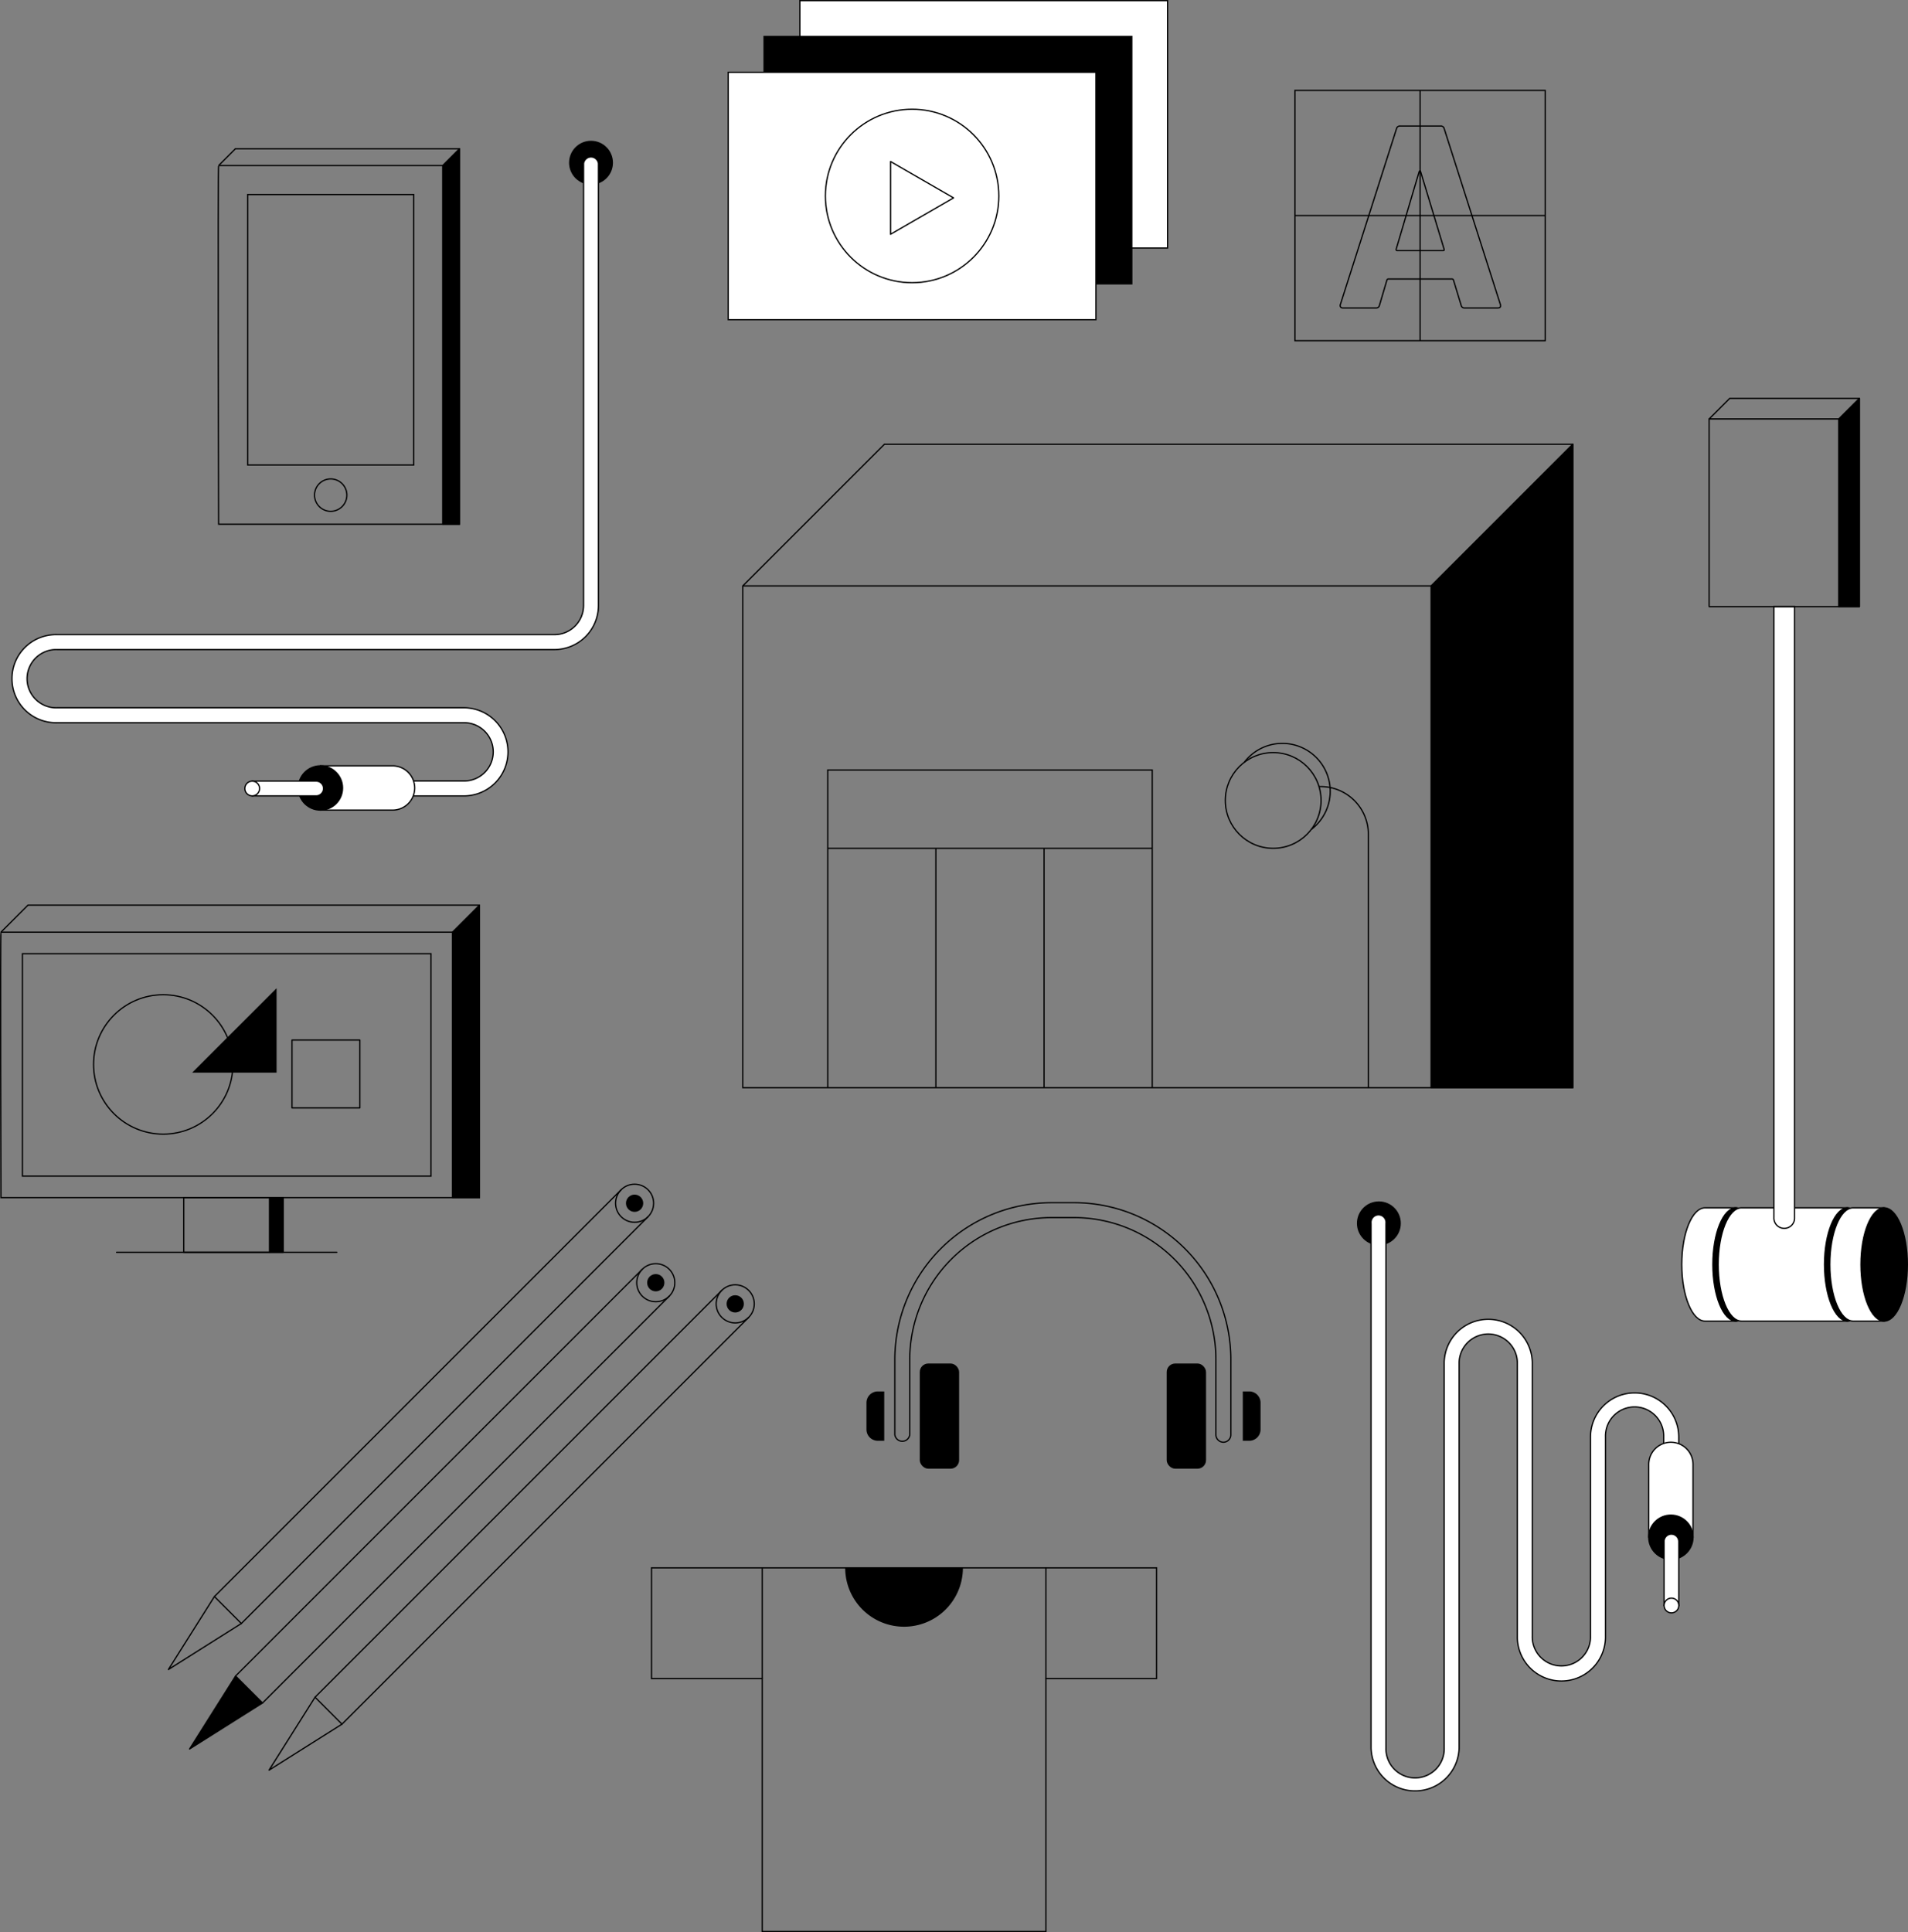<svg id="レイヤー_1" data-name="レイヤー 1" xmlns="http://www.w3.org/2000/svg" viewBox="0 0 760.5 769.99"><rect x="0" y="0" width="760.5" height="769.99" fill="#808080" stroke="none"/><defs><style>.cls-1,.cls-3,.cls-4{fill:none;}.cls-1,.cls-2,.cls-3,.cls-4,.cls-5,.cls-6{stroke:#000;stroke-width:0.5px;}.cls-1,.cls-2{stroke-linecap:round;stroke-linejoin:round;}.cls-3,.cls-5,.cls-6{stroke-miterlimit:10;}.cls-5{fill:#fff;}</style></defs><circle cx="235.57" cy="64.85" r="8.75"/><circle class="cls-1" cx="252.94" cy="479.51" r="7.59"/><circle cx="252.94" cy="479.51" r="3.44"/><polyline class="cls-1" points="258.31 484.88 96.2 646.99 85.46 636.25 247.57 474.14"/><polyline class="cls-1" points="85.46 636.25 67.12 665.33 96.2 646.99"/><circle class="cls-1" cx="261.38" cy="511.18" r="7.59"/><circle cx="261.38" cy="511.18" r="3.44"/><polyline class="cls-1" points="266.75 516.55 104.64 678.66 93.9 667.92 256.01 505.81"/><polyline class="cls-2" points="93.9 667.92 75.56 697 104.64 678.66"/><circle class="cls-1" cx="293.05" cy="519.61" r="7.59"/><circle cx="293.05" cy="519.61" r="3.44"/><polyline class="cls-1" points="298.42 524.98 136.31 687.1 125.57 676.36 287.68 514.25"/><polyline class="cls-1" points="125.57 676.36 107.23 705.43 136.31 687.1"/><circle class="cls-3" cx="507.47" cy="318.99" r="19.08"/><path class="cls-3" d="M1075.6,458.33a19.08,19.08,0,1,1,26.74,26.73" transform="translate(-579.67 -154.53)"/><path class="cls-3" d="M1125.07,588.06V487a19,19,0,0,0-19-19h-.54" transform="translate(-579.67 -154.53)"/><polygon class="cls-2" points="626.87 433.46 570.41 433.46 570.41 233.49 626.87 177.03 626.87 433.46"/><circle class="cls-3" cx="131.81" cy="197.31" r="6.45"/><polygon class="cls-2" points="183.14 208.89 176.47 208.89 176.47 65.95 183.14 59.28 183.14 208.89"/><rect class="cls-3" x="98.73" y="77.53" width="66.16" height="107.79"/><rect class="cls-1" x="73.23" y="477.26" width="34.27" height="21.8"/><line class="cls-1" x1="46.48" y1="499.06" x2="134.25" y2="499.06"/><polygon class="cls-2" points="191.1 477.26 180.34 477.26 180.34 371.5 191.1 360.73 191.1 477.26"/><rect class="cls-2" x="107.5" y="477.26" width="5.38" height="21.8"/><rect class="cls-3" x="8.95" y="380.06" width="162.82" height="88.64"/><circle class="cls-1" cx="65.06" cy="424.19" r="27.77"/><polygon points="110.24 393.82 110.24 427.47 76.59 427.47 110.24 393.82"/><rect class="cls-1" x="116.38" y="414.47" width="27.05" height="27.05"/><path class="cls-4" d="M1162.09,276.28,1159,266.12c-.14-.27-.31-.41-.52-.41H1133a.6.6,0,0,0-.52.41l-3,10.16a1.31,1.31,0,0,1-1.35,1h-13.16a1.14,1.14,0,0,1-.93-.37,1.11,1.11,0,0,1-.1-1.08l22.38-70.07a1.3,1.3,0,0,1,1.35-1h16.27a1.3,1.3,0,0,1,1.35,1l22.39,70.07a1.29,1.29,0,0,1,.1.51c0,.63-.38.94-1.14.94h-13.16A1.31,1.31,0,0,1,1162.09,276.28Zm-25.5-21.87h18.24c.42,0,.56-.21.42-.62L1145.92,223c-.07-.28-.17-.4-.31-.36s-.24.15-.31.36l-9.12,30.78C1136.11,254.2,1136.25,254.41,1136.59,254.41Z" transform="translate(-579.67 -154.53)"/><rect class="cls-4" x="516.14" y="36.03" width="99.75" height="99.75"/><line class="cls-4" x1="566.02" y1="36.03" x2="566.02" y2="135.79"/><line class="cls-4" x1="615.89" y1="85.91" x2="516.14" y2="85.91"/><path class="cls-5" d="M602.41,413.39H800.66a17.57,17.57,0,0,0,17.55-17.56V219.66a3,3,0,0,0-5.94,0V395.83a11.63,11.63,0,0,1-11.61,11.61H602.41a17.56,17.56,0,1,0,0,35.11H765a11.61,11.61,0,0,1,0,23.21H737.78a3,3,0,1,0,0,5.95H765a17.56,17.56,0,0,0,0-35.11H602.41a11.61,11.61,0,1,1,0-23.21Z" transform="translate(-579.67 -154.53)"/><path class="cls-5" d="M736.45,459.74H707.39v17.63h29.06a8.82,8.82,0,0,0,0-17.63Z" transform="translate(-579.67 -154.53)"/><circle class="cls-2" cx="127.72" cy="314.02" r="8.82"/><path class="cls-5" d="M705.68,465.83H680.19v5.87h25.49a2.94,2.94,0,1,0,0-5.88Z" transform="translate(-579.67 -154.53)"/><circle class="cls-5" cx="100.52" cy="314.24" r="2.94"/><circle cx="549.6" cy="487.52" r="8.75"/><path class="cls-5" d="M1231.19,709.62a17.58,17.58,0,0,0-17.56,17.56v79.3a11.61,11.61,0,1,1-23.21,0V724.66h0V697.43a17.56,17.56,0,0,0-35.11,0V851.1a11.61,11.61,0,1,1-23.21,0V642.51h0a3.44,3.44,0,0,0,0-.45,3,3,0,1,0-5.95,0,3.42,3.42,0,0,0,0,.45h0V851.1a17.56,17.56,0,0,0,35.11,0V697.43a11.61,11.61,0,0,1,23.21,0v17.93h0v.44h0v90.66a17.56,17.56,0,1,0,35.11,0v-79.3a11.61,11.61,0,1,1,23.21,0V754.4a3,3,0,0,0,6,0V727.18A17.57,17.57,0,0,0,1231.19,709.62Z" transform="translate(-579.67 -154.53)"/><path class="cls-5" d="M1236.84,738.1v29h17.64v-29a8.82,8.82,0,1,0-17.64,0Z" transform="translate(-579.67 -154.53)"/><circle class="cls-2" cx="665.99" cy="612.62" r="8.82"/><path class="cls-5" d="M1242.94,768.86v25.5h5.86V769a.68.68,0,0,0,0-.14,2.94,2.94,0,1,0-5.88,0Z" transform="translate(-579.67 -154.53)"/><circle class="cls-5" cx="666.21" cy="639.82" r="2.94"/><path d="M916.55,779.34a23.46,23.46,0,0,0,46.92,0Z" transform="translate(-579.67 -154.53)"/><rect class="cls-6" x="366.86" y="543.63" width="15.18" height="41.42" rx="3.16"/><rect class="cls-6" x="465.28" y="543.63" width="15.18" height="41.42" rx="3.16"/><path class="cls-6" d="M931.86,728.45h-2.34a4.26,4.26,0,0,1-4.24-4.24V713.53a4.26,4.26,0,0,1,4.24-4.24h2.34Z" transform="translate(-579.67 -154.53)"/><path class="cls-6" d="M1075.28,728.45h2.34a4.26,4.26,0,0,0,4.24-4.24V713.53a4.26,4.26,0,0,0-4.24-4.24h-2.34Z" transform="translate(-579.67 -154.53)"/><path class="cls-3" d="M1067.32,729.28a3,3,0,0,1-3-3v-30a56.58,56.58,0,0,0-56.51-56.52h-9a56.59,56.59,0,0,0-56.52,56.52v30a3,3,0,0,1-5.95,0v-30a62.55,62.55,0,0,1,62.47-62.47h9a62.54,62.54,0,0,1,62.46,62.47v30A3,3,0,0,1,1067.32,729.28Z" transform="translate(-579.67 -154.53)"/><path class="cls-5" d="M1259.24,635.88c-5.11,0-9.25,10.1-9.25,22.56s4.14,22.56,9.25,22.56h12.4V635.88Z" transform="translate(-579.67 -154.53)"/><ellipse class="cls-6" cx="691.98" cy="503.91" rx="9.25" ry="22.56"/><path class="cls-5" d="M1273.76,635.88c-5.11,0-9.25,10.1-9.25,22.56s4.14,22.56,9.25,22.56h42.39V635.88Z" transform="translate(-579.67 -154.53)"/><ellipse class="cls-6" cx="736.48" cy="503.91" rx="9.25" ry="22.56"/><path class="cls-5" d="M1318.26,635.88c-5.11,0-9.25,10.1-9.25,22.56s4.14,22.56,9.25,22.56h12.4V635.88Z" transform="translate(-579.67 -154.53)"/><ellipse class="cls-6" cx="751" cy="503.91" rx="9.25" ry="22.56"/><polygon class="cls-2" points="741.12 241.73 732.9 241.73 732.9 166.96 741.12 158.74 741.12 241.73"/><path class="cls-5" d="M1286.74,396.26V639.75a4.11,4.11,0,1,0,8.21,0V396.26Z" transform="translate(-579.67 -154.53)"/><rect class="cls-5" x="318.82" y="0.25" width="146.56" height="98.59"/><rect class="cls-6" x="304.55" y="14.53" width="146.56" height="98.59"/><rect class="cls-5" x="290.27" y="28.8" width="146.56" height="98.59"/><circle class="cls-1" cx="363.55" cy="78.1" r="34.56"/><polygon class="cls-1" points="380.07 78.86 354.96 64.37 354.96 93.36 380.07 78.86"/><polygon class="cls-3" points="296.06 433.46 296.06 233.49 352.52 177.03 626.87 177.03 626.87 433.46 296.06 433.46"/><line class="cls-3" x1="296.06" y1="233.49" x2="578.24" y2="233.49"/><line class="cls-3" x1="329.92" y1="338.08" x2="459.26" y2="338.08"/><line class="cls-3" x1="373.03" y1="433.46" x2="373.03" y2="338.08"/><line class="cls-3" x1="416.15" y1="433.46" x2="416.15" y2="338.08"/><polyline class="cls-3" points="329.92 433.46 329.92 306.85 459.26 306.85 459.26 433.46"/><path class="cls-3" d="M666.83,220.49l6.67-6.68h89.31V363.42h-96S666.42,220.08,666.83,220.49Z" transform="translate(-579.67 -154.53)"/><line class="cls-3" x1="87.16" y1="65.95" x2="180.54" y2="65.95"/><path class="cls-3" d="M580.06,526l10.77-10.77H770.77V631.8H580.06S579.74,526.34,580.06,526Z" transform="translate(-579.67 -154.53)"/><line class="cls-3" x1="0.39" y1="371.49" x2="184.74" y2="371.49"/><path class="cls-3" d="M839.35,779.34h201.32v44.11H996.56V924.27H883.47V823.45H839.35Z" transform="translate(-579.67 -154.53)"/><line class="cls-3" x1="416.89" y1="668.92" x2="416.89" y2="624.75"/><line class="cls-3" x1="303.8" y1="668.92" x2="303.8" y2="624.89"/><path class="cls-1" d="M1260.91,321.49l8.21-8.21h51.67v83h-59.88Z" transform="translate(-579.67 -154.53)"/><line class="cls-1" x1="681.24" y1="166.96" x2="734.38" y2="166.96"/></svg>